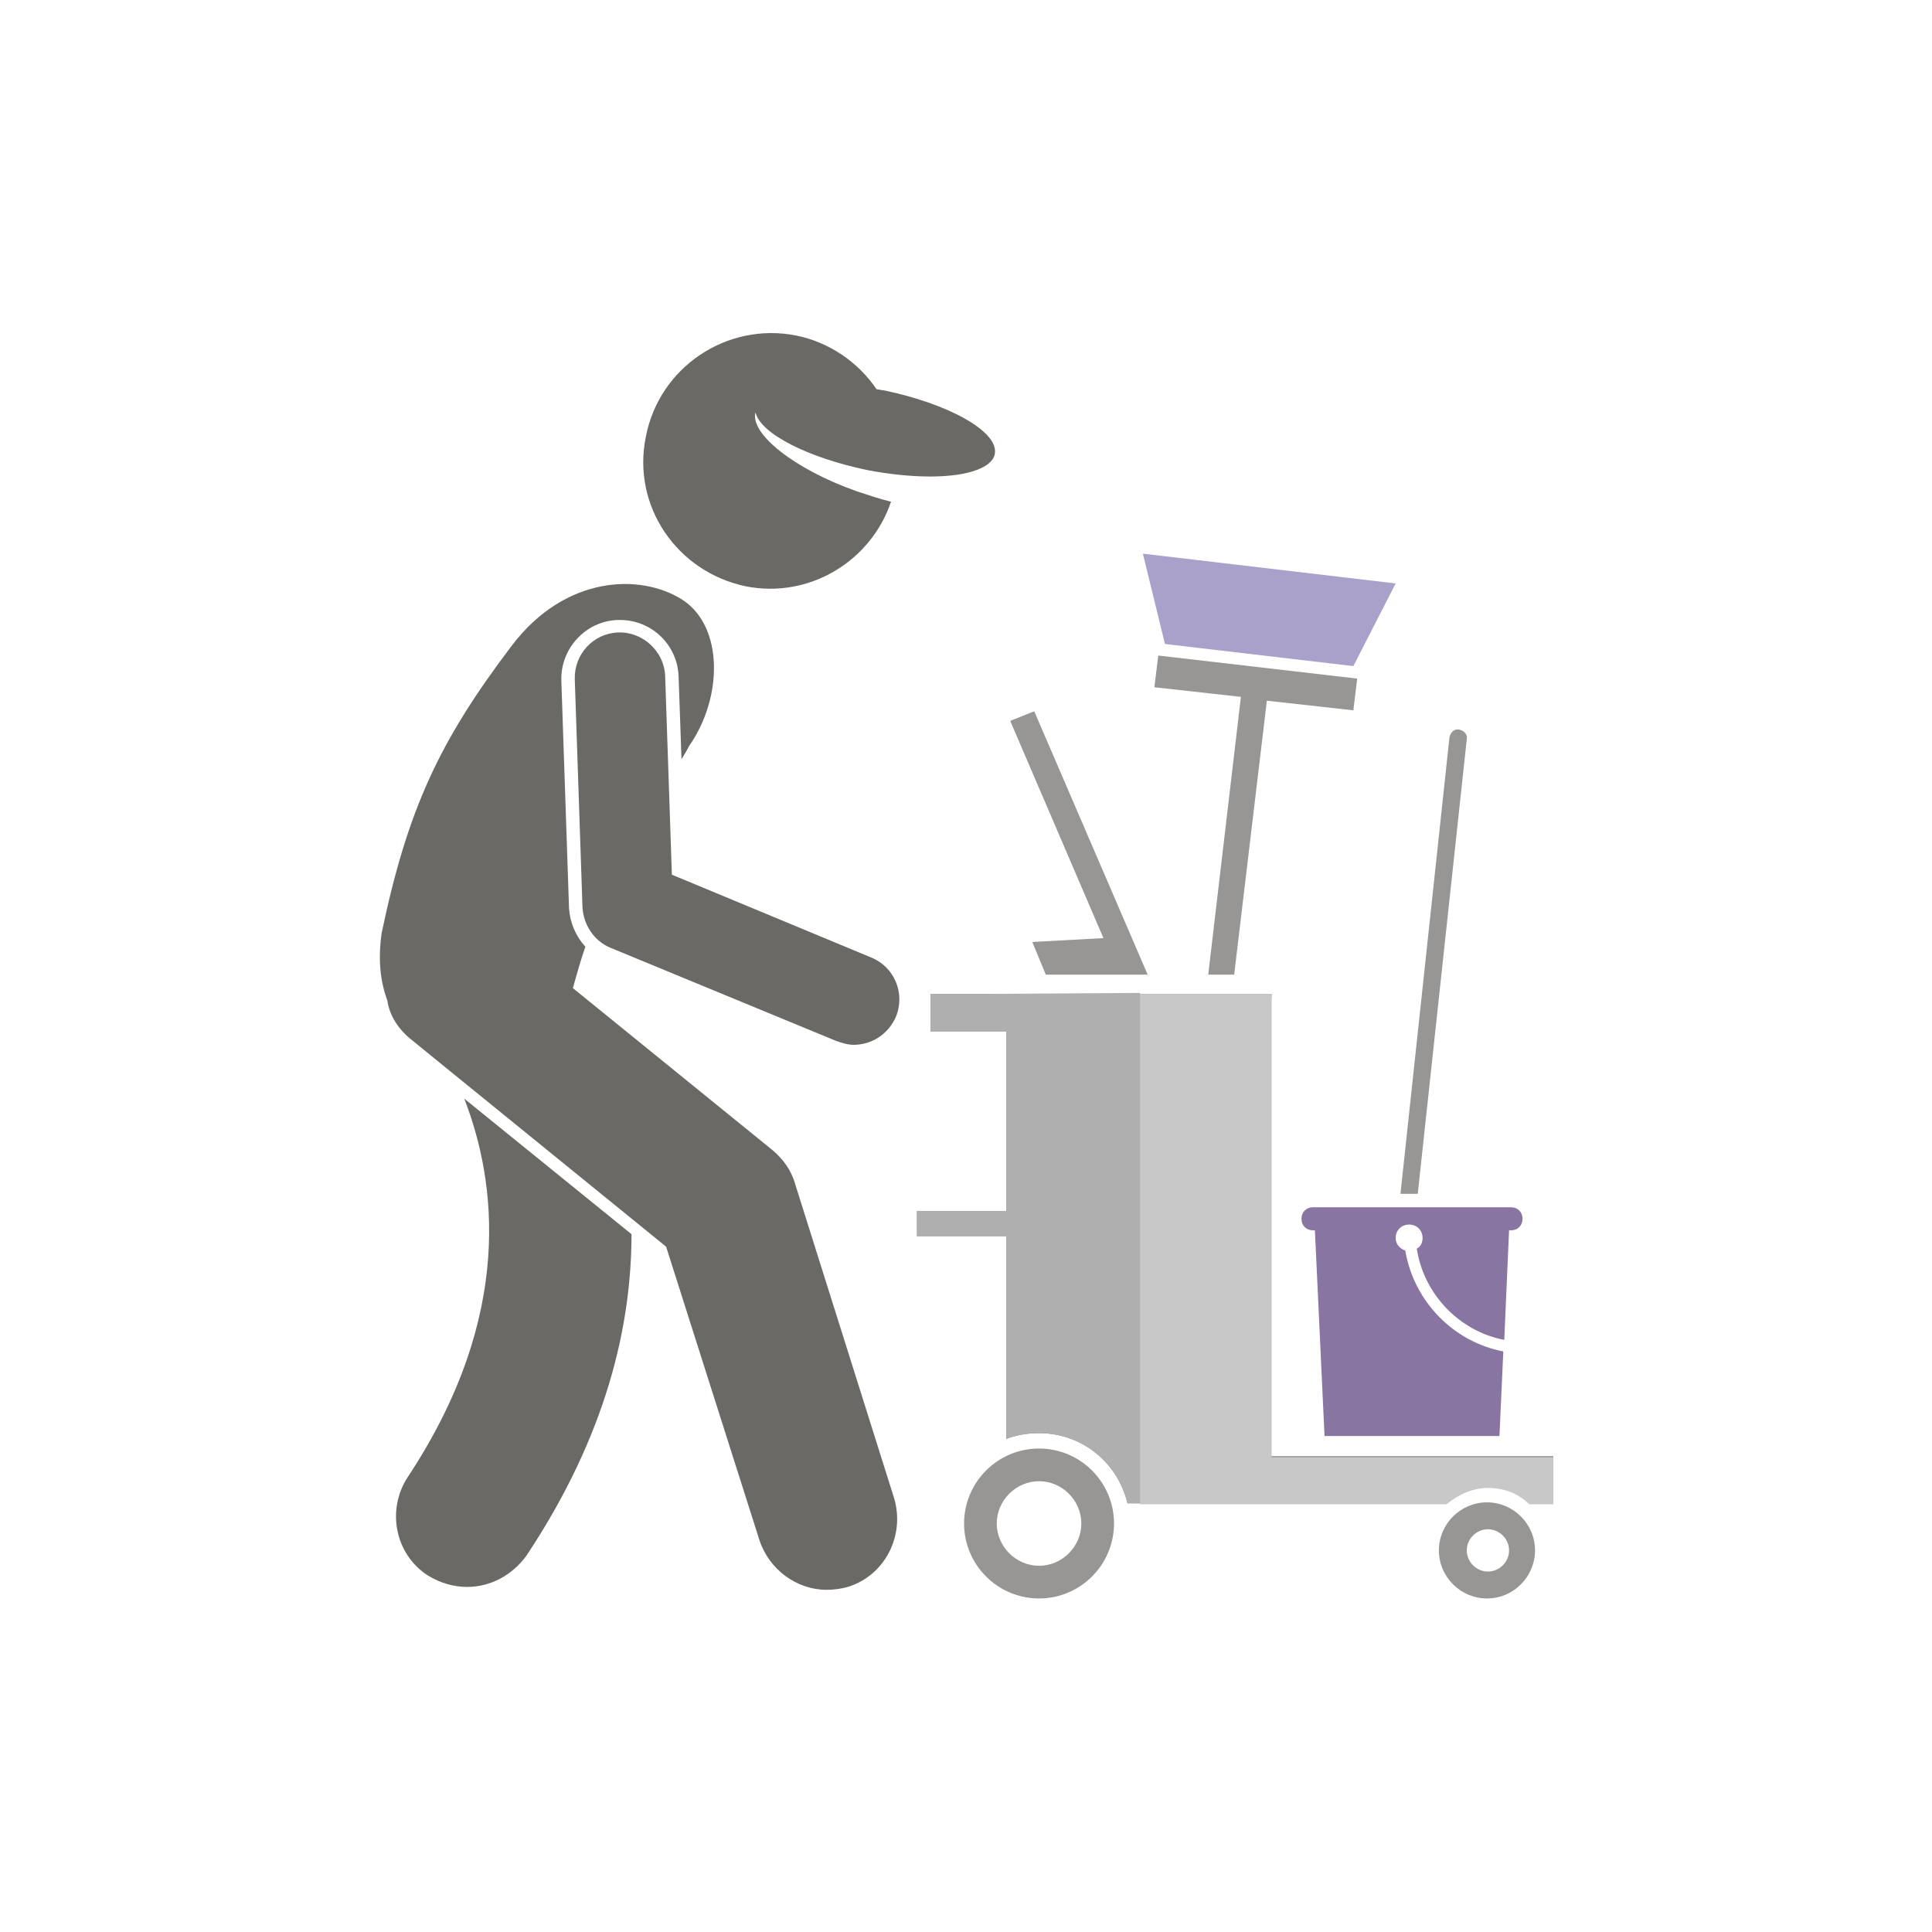 <?xml version="1.0" encoding="utf-8"?>
<!-- Generator: Adobe Illustrator 22.1.0, SVG Export Plug-In . SVG Version: 6.00 Build 0)  -->
<svg version="1.1" id="Слой_1" xmlns="http://www.w3.org/2000/svg" xmlns:xlink="http://www.w3.org/1999/xlink" x="0px" y="0px"
	 viewBox="0 0 201 201" style="enable-background:new 0 0 201 201;" xml:space="preserve">
<style type="text/css">
	.st0{clip-path:url(#SVGID_4_);}
	.st1{clip-path:url(#SVGID_5_);fill:url(#SVGID_6_);}
	.st2{fill:#979695;}
	.st3{fill:#AAA1CA;}
	.st4{fill:#838384;}
	.st5{fill:#6B6966;}
	.st6{fill:#8975A2;}
	.st7{fill:#AFAFAF;}
	.st8{fill:#C9C8C8;}
</style>
<g id="ЌаправлЯющие_длЯ_монтажной_области">
</g>
<g id="после_ремонта">
</g>
<g id="генеральнаЯ">
</g>
<g id="химчистка">
</g>
<g id="эко_клининг">
</g>
<g id="мытье_окон">
</g>
<g id="уборка_офисов">
</g>
<g id="ежедневнаЯ_комплекснаЯ">
</g>
<g id="спецуслуги">
</g>
<g id="после_пожара">
</g>
<g id="премиум">
	<g>
		<g>
			<defs>
				<polygon id="SVGID_1_" points="1,1 2,1 1,2 				"/>
			</defs>
			<defs>
				<polygon id="SVGID_3_" points="-1,-1 -2,-1 -1,-2 				"/>
			</defs>
			<clipPath id="SVGID_4_">
				<use xlink:href="#SVGID_1_"  style="overflow:visible;"/>
			</clipPath>
			<clipPath id="SVGID_5_" class="st0">
				<use xlink:href="#SVGID_3_"  style="overflow:visible;"/>
			</clipPath>
			
				<linearGradient id="SVGID_6_" gradientUnits="userSpaceOnUse" x1="100.5" y1="1.5" x2="100.5" y2="201.5" gradientTransform="matrix(1 0 0 -1 0 202)">
				<stop  offset="0" style="stop-color:#666666"/>
				<stop  offset="1.018322e-02" style="stop-color:#646464"/>
				<stop  offset="0.207" style="stop-color:#404040"/>
				<stop  offset="0.405" style="stop-color:#242424"/>
				<stop  offset="0.603" style="stop-color:#101010"/>
				<stop  offset="0.801" style="stop-color:#040404"/>
				<stop  offset="1" style="stop-color:#000000"/>
			</linearGradient>
			<circle class="st1" cx="100.5" cy="100.5" r="100"/>
		</g>
	</g>
	<g>
		<polygon class="st2" points="131.8,72.9 140.8,73.9 141.2,70.6 120.5,68.2 120.1,71.5 129.1,72.5 125.7,101.4 128.4,101.4 		"/>
		<polygon class="st3" points="140.8,69.3 145.2,60.7 118.9,57.6 121.2,67 		"/>
		<polygon class="st2" points="107.4,98 108.8,101.4 119.4,101.4 107.6,74 105.1,75 114.8,97.6 		"/>
		<path class="st4" d="M132.3,103.4h-29.7h-5.8v3.9h7.9V126h-9.3v2.6h9.3v21.1c1-0.4,2.2-0.6,3.4-0.6c4.5,0,8.2,3.1,9.2,7.3h33.2
			c1.2-1,2.7-1.7,4.3-1.7c1.7,0,3.2,0.6,4.3,1.7h2.5v-4.9h-29.4v-44.3v-1.5v-1L132.3,103.4L132.3,103.4z"/>
		<path class="st2" d="M108.1,150.7c-4.3,0-7.8,3.5-7.8,7.8s3.5,7.8,7.8,7.8s7.8-3.5,7.8-7.8S112.4,150.7,108.1,150.7z M112.5,158.5
			c0,2.4-2,4.4-4.4,4.4s-4.4-2-4.4-4.4s2-4.4,4.4-4.4S112.5,156.1,112.5,158.5z"/>
		<path class="st5" d="M42.4,153.7c-2.2,3.4-1.3,8,2.1,10.2c1.3,0.8,2.7,1.2,4.1,1.2c2.4,0,4.7-1.2,6.2-3.3
			c8.3-12.5,10.9-23.9,10.9-33.4l-17.4-14.1C51.6,122.8,53.6,136.8,42.4,153.7z"/>
		<path class="st5" d="M42.6,108l2.7,2.2l24,19.5l9.7,30.5c1,3.1,3.9,5.2,7,5.2c0.7,0,1.5-0.1,2.2-0.3c3.9-1.2,6-5.4,4.8-9.3
			l-10.3-32.7c-0.4-1.4-1.3-2.6-2.4-3.5l-20.7-16.8l0,0c0.4-1.4,0.8-2.9,1.3-4.3c-1-1.1-1.6-2.5-1.7-4l-0.8-23.7
			c-0.1-3.3,2.5-6.2,5.9-6.3c0.1,0,0.1,0,0.2,0c3.3,0,6,2.6,6.1,5.9l0.3,8.6c0.3-0.5,0.6-1,0.8-1.4c3.5-5,3.6-12.4-0.7-15.2
			c-4.4-2.8-12.2-2.5-17.7,4.7c-7.6,10-10.9,17.1-13.6,30c-0.4,2.9-0.1,5.1,0.6,7C40.5,105.5,41.3,106.9,42.6,108z"/>
		<path class="st2" d="M149.7,161.3c0,2.8,2.3,5,5,5c2.8,0,5-2.3,5-5c0-2.8-2.3-5-5-5S149.7,158.5,149.7,161.3z M157,161.3
			c0,1.2-1,2.2-2.2,2.2s-2.2-1-2.2-2.2s1-2.2,2.2-2.2S157,160.1,157,161.3z"/>
		<path class="st5" d="M64.3,65.8c-2.6,0.1-4.6,2.3-4.5,4.9l0.8,23.7c0.1,1.8,1.2,3.5,2.9,4.2l23.5,9.7c0.6,0.2,1.2,0.4,1.8,0.4
			c1.9,0,3.6-1.1,4.4-2.9c1-2.4-0.1-5.2-2.6-6.2L69.9,91l-0.7-20.7C69.1,67.8,66.9,65.7,64.3,65.8z"/>
		<path class="st5" d="M77.6,61c6.6,1.3,13-2.6,15.1-8.8c-1.2-0.3-2.4-0.7-3.6-1.1c-6.5-2.3-11.1-6-10.5-8.2c0.5,2.2,5.4,4.7,11.6,6
			c4.7,0.9,9,0.9,11.4,0c1.1-0.4,1.8-1,1.9-1.7c0.4-2.3-4.8-5.2-11.6-6.6c-0.2,0-0.5-0.1-0.7-0.1c-1.9-2.8-4.9-4.9-8.4-5.6
			c-7.2-1.4-14.2,3.3-15.6,10.5C65.7,52.6,70.4,59.5,77.6,61z"/>
		<path class="st2" d="M147.5,124.2l5.1-47.3c0.1-0.5-0.3-0.9-0.8-1l0,0c-0.5-0.1-0.9,0.3-1,0.8l-5.1,47.5H147.5z"/>
		<path class="st6" d="M136.6,125.6c-0.7,0-1.2,0.5-1.2,1.2s0.5,1.2,1.2,1.2h0.2l1,21.4H156l0.4-8.8c-5.2-1-9.3-5.2-10.2-10.5
			c-0.6-0.2-1-0.7-1-1.3c0-0.8,0.6-1.4,1.4-1.4c0.8,0,1.4,0.6,1.4,1.4c0,0.5-0.2,0.9-0.6,1.1c0.7,4.7,4.4,8.6,9.1,9.5L157,128h0.2
			c0.7,0,1.2-0.5,1.2-1.2s-0.5-1.2-1.2-1.2C157.2,125.6,136.6,125.6,136.6,125.6z"/>
		<path class="st7" d="M102.6,103.4h-5.8v3.9h7.9V126h-9.3v2.6h9.3v21.1c1-0.4,2.2-0.6,3.4-0.6c4.5,0,8.2,3.1,9.2,7.3h1.3v-53.1
			L102.6,103.4L102.6,103.4z"/>
		<path class="st8" d="M132.3,151.6v-44.3v-1.5v-1v-1.4h-13.7v53.1h31.9c1.2-1,2.7-1.7,4.3-1.7c1.7,0,3.2,0.6,4.3,1.7h2.5v-4.9
			H132.3z"/>
	</g>
</g>
</svg>
